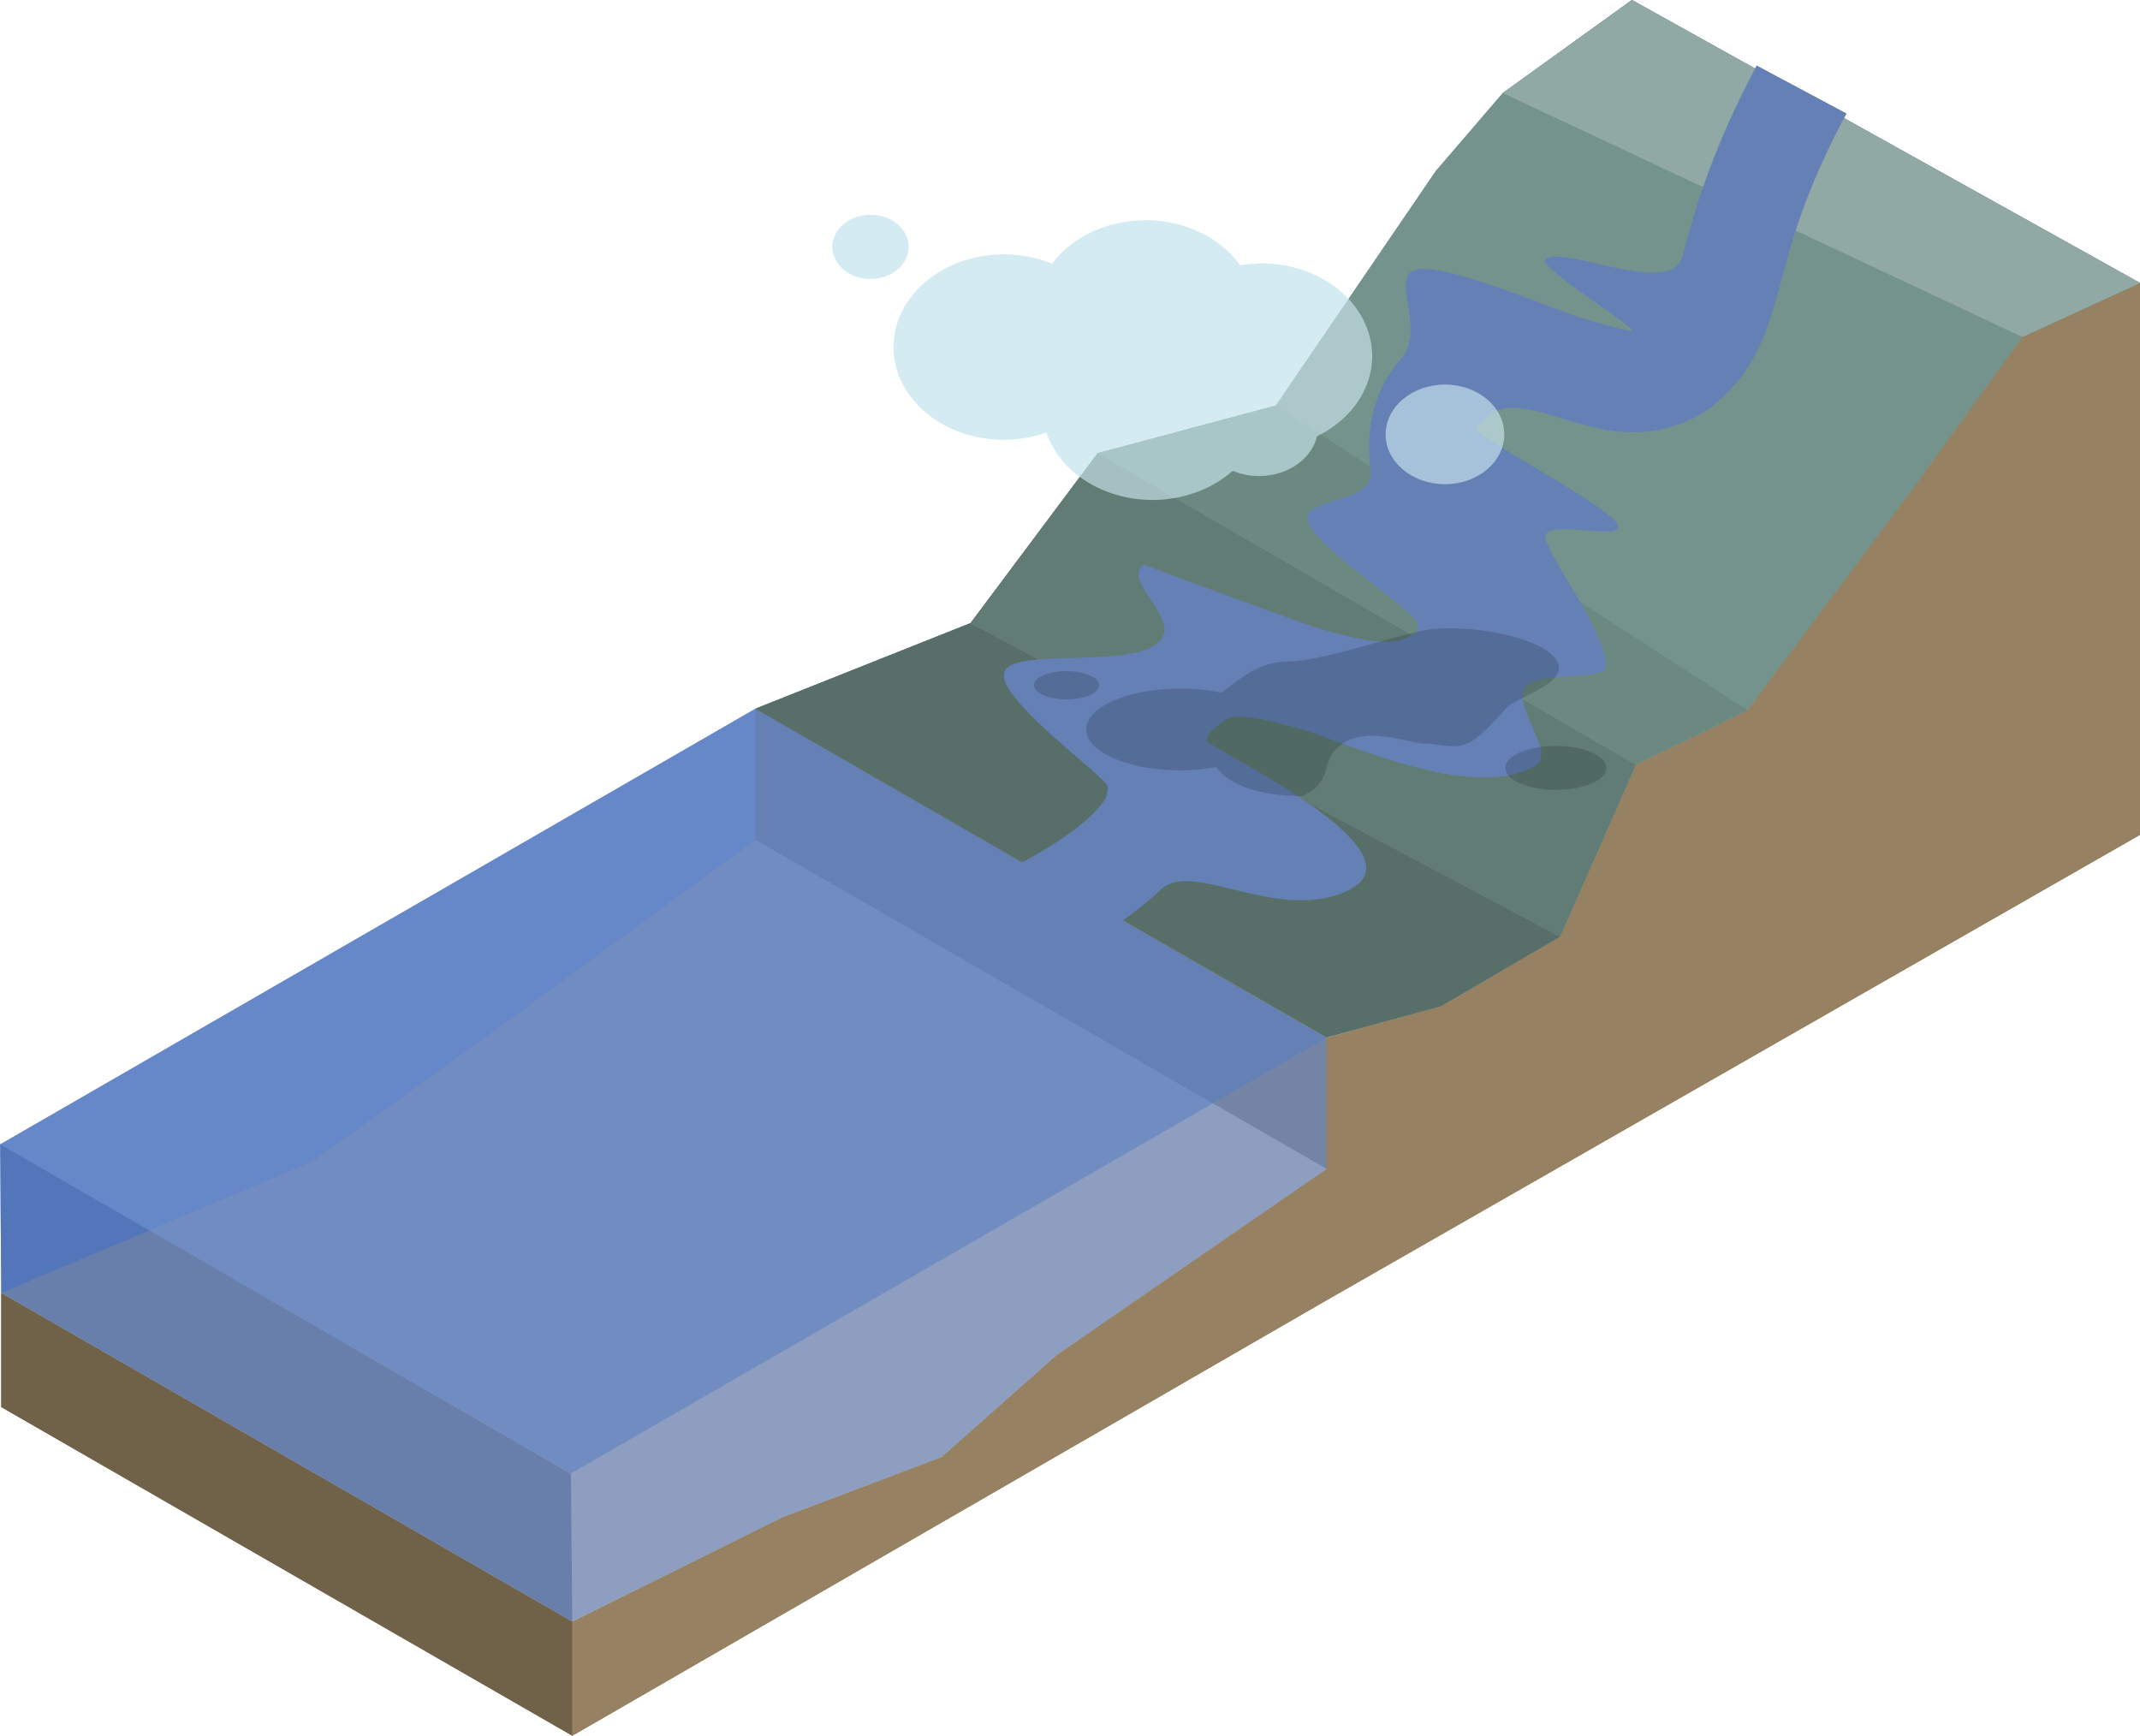 <?xml version="1.0" encoding="UTF-8" standalone="no"?>
<!-- Created with Inkscape (http://www.inkscape.org/) -->

<svg
   width="104.435mm"
   height="84.706mm"
   viewBox="0 0 394.716 320.15"
   version="1.1"
   id="svg5"
   inkscape:version="1.1.2 (0a00cf5339, 2022-02-04)"
   sodipodi:docname="straripare.svg"
   xmlns:inkscape="http://www.inkscape.org/namespaces/inkscape"
   xmlns:sodipodi="http://sodipodi.sourceforge.net/DTD/sodipodi-0.dtd"
   xmlns="http://www.w3.org/2000/svg"
   xmlns:svg="http://www.w3.org/2000/svg">
  <sodipodi:namedview
     id="namedview7"
     pagecolor="#505050"
     bordercolor="#eeeeee"
     borderopacity="1"
     inkscape:pageshadow="0"
     inkscape:pageopacity="0"
     inkscape:pagecheckerboard="0"
     inkscape:document-units="mm"
     showgrid="false"
     inkscape:zoom="1.0482005"
     inkscape:cx="342.01472"
     inkscape:cy="131.17719"
     inkscape:window-width="1920"
     inkscape:window-height="1017"
     inkscape:window-x="0"
     inkscape:window-y="0"
     inkscape:window-maximized="1"
     inkscape:current-layer="layer2"
     fit-margin-top="0"
     fit-margin-left="0"
     fit-margin-right="0"
     fit-margin-bottom="0" />
  <defs
     id="defs2" />
  <g
     inkscape:label="Layer 1"
     inkscape:groupmode="layer"
     id="layer1"
     style="display:inline"
     transform="translate(-175.213,-390.309)">
    <g
       id="g180957">
      <g
         id="g180237"
         transform="translate(-140.145,-324.94)">
        <path
           style="fill:#968263;fill-opacity:1;stroke:none;stroke-width:0.651px;stroke-linecap:butt;stroke-linejoin:miter;stroke-opacity:1"
           d="m 710.074,767.438 v 101.796 l -150.058,85.859 -139.092,80.305 v -21.076 l 38.671,-19.205 29.388,-11.121 21.156,-18.744 21.353,-15.019 28.524,-19.387 -0.025,-24.165 21.147,-5.843 21.973,-12.827 14.002,-31.715 20.581,-10.065 50.683,-68.834 z"
           id="path17469-0"
           sodipodi:nodetypes="cccccccccc" />
        <path
           style="fill:#75938d;fill-opacity:1;stroke:none;stroke-width:0.651px;stroke-linecap:butt;stroke-linejoin:miter;stroke-opacity:1"
           d="m 581.137,900.838 21.973,-12.827 14.002,-31.715 20.581,-10.065 30.643,-41.066 20.039,-27.768 21.698,-9.959 -93.707,-52.189 -23.821,17.16 -12.365,14.398 -29.505,43.242 -32.852,8.778 -23.448,31.353 -39.697,15.797 105.338,60.621 z"
           id="path17467-4"
           sodipodi:nodetypes="cccccccccccccccc" />
        <path
           style="fill:#6f6149;fill-opacity:0.925;stroke:none;stroke-width:0.651px;stroke-linecap:butt;stroke-linejoin:miter;stroke-opacity:1"
           d="M 420.924,1035.399 315.586,974.777 v -21.076 l 105.338,60.621 z"
           id="path913-6-4"
           sodipodi:nodetypes="cccc" />
        <path
           style="fill:#586e69;fill-opacity:1;stroke:none;stroke-width:1px;stroke-linecap:butt;stroke-linejoin:miter;stroke-opacity:1"
           d="m 454.678,845.977 39.697,-15.797 108.735,57.831 -21.973,12.827 -21.121,5.76 z"
           id="path45136-4" />
        <path
           style="fill:#617c75;fill-opacity:1;stroke:none;stroke-width:1px;stroke-linecap:butt;stroke-linejoin:miter;stroke-opacity:1"
           d="m 494.375,830.18 23.448,-31.353 99.289,57.469 -14.002,31.715 z"
           id="path58389-4" />
        <path
           style="fill:#6b8981;fill-opacity:1;stroke:none;stroke-width:1px;stroke-linecap:butt;stroke-linejoin:miter;stroke-opacity:1"
           d="m 517.823,798.827 99.289,57.469 20.581,-10.065 -87.018,-56.182 z"
           id="path74952-7" />
        <path
           style="fill:#91a9a4;fill-opacity:1;stroke:none;stroke-width:1px;stroke-linecap:butt;stroke-linejoin:miter;stroke-opacity:1"
           d="m 616.367,715.249 -23.821,17.16 95.83,44.988 21.698,-9.959 z"
           id="path84576-6" />
        <path
           style="fill:#6f6148;fill-opacity:0.925;stroke:none;stroke-width:1px;stroke-linecap:butt;stroke-linejoin:miter;stroke-opacity:1"
           d="m 560.016,930.846 -105.312,-60.704 -0.025,-24.165 105.312,60.704 0.025,24.165"
           id="path95729-1-3"
           sodipodi:nodetypes="ccccc" />
        <path
           style="fill:#c1b5a2;fill-opacity:1;stroke:none;stroke-width:1px;stroke-linecap:butt;stroke-linejoin:miter;stroke-opacity:1"
           d="m 454.704,870.142 105.312,60.704 -49.876,34.406 -21.156,18.744 -29.388,11.121 -38.671,19.205 -105.338,-60.621 57.455,-24.24 33.85,-24.327 z"
           id="path102139-1" />
        <path
           style="opacity:0.678;fill:#7593ce;fill-opacity:1;stroke:none;stroke-width:1px;stroke-linecap:butt;stroke-linejoin:miter;stroke-opacity:1"
           d="m 560.016,906.598 -139.345,80.451 0.253,27.273 38.671,-19.205 29.388,-11.121 21.156,-18.744 49.876,-34.406 v -24.248"
           id="path4323-7"
           sodipodi:nodetypes="cccccccc" />
        <path
           style="opacity:0.678;fill:#3f66b1;fill-opacity:1;stroke:none;stroke-width:1px;stroke-linecap:butt;stroke-linejoin:miter;stroke-opacity:1"
           d="m 315.586,953.701 105.338,60.621 -0.253,-27.273 -105.287,-60.788 z"
           id="path4457-5"
           sodipodi:nodetypes="ccccc" />
        <path
           style="opacity:0.849;fill:#6385c7;fill-opacity:1;stroke:none;stroke-width:1px;stroke-linecap:butt;stroke-linejoin:miter;stroke-opacity:1"
           d="m 454.678,845.977 -139.32,80.368 105.313,60.704 139.32,-80.368 z"
           id="path4525-8-9"
           sodipodi:nodetypes="ccccc" />
        <path
           style="fill:#000000;fill-opacity:0;stroke:#6480b5;stroke-width:18.765;stroke-linecap:butt;stroke-linejoin:miter;stroke-miterlimit:4;stroke-dasharray:none;stroke-opacity:1"
           d="m 647.642,731.775 c -16.206,30.339 -11.02,41.355 -21.517,50.428 -13.638,11.788 -29.644,-12.017 -45.511,5.689 -13.038,14.549 16.681,41.551 0.563,52.162 -14.94,9.835 -33.694,-9.087 -46.488,1.199 -17.984,14.458 15.326,22.739 -37.195,46.713"
           id="path4837-6"
           sodipodi:nodetypes="cssssc" />
      </g>
      <path
         id="path180376"
         style="display:inline;opacity:0.828;fill:#cde9f1;fill-opacity:0.759;stroke:none;stroke-width:14.054;stroke-miterlimit:4;stroke-dasharray:none;stroke-opacity:1"
         d="m 386.475,430.93 a 20.354,17.094 0 0 0 -17.228,8.013 20.354,17.094 0 0 0 -8.886,-1.72 20.354,17.094 0 0 0 -20.353,17.093 20.354,17.094 0 0 0 20.353,17.094 20.354,17.094 0 0 0 7.83,-1.349 20.354,17.094 0 0 0 19.57,12.433 20.354,17.094 0 0 0 14.772,-5.386 10.941,9.188 0 0 0 4.866,0.977 10.941,9.188 0 0 0 10.691,-7.35 20.354,17.094 0 0 0 10.162,-14.752 20.354,17.094 0 0 0 -20.355,-17.094 20.354,17.094 0 0 0 -3.955,0.367 20.354,17.094 0 0 0 -17.466,-8.327 z" />
      <ellipse
         style="display:inline;opacity:0.828;fill:#cde9f1;fill-opacity:0.759;stroke:none;stroke-width:7.554;stroke-miterlimit:4;stroke-dasharray:none;stroke-opacity:1"
         id="ellipse180378"
         cx="441.676"
         cy="470.4"
         rx="10.941"
         ry="9.188" />
      <ellipse
         style="display:inline;opacity:0.828;fill:#cde9f1;fill-opacity:0.759;stroke:none;stroke-width:4.858;stroke-miterlimit:4;stroke-dasharray:none;stroke-opacity:1"
         id="ellipse180380"
         cx="335.755"
         cy="435.832"
         rx="7.036"
         ry="5.909" />
      <path
         id="path180382"
         style="display:inline;opacity:0.227;fill:#040c0e;fill-opacity:0.759;stroke:none;stroke-width:8.607;stroke-miterlimit:4;stroke-dasharray:none;stroke-opacity:1"
         d="m 413.017,512.161 c -5.965,0.002 -9.398,3.568 -12.567,5.762 -2.359,-0.498 -4.948,-0.757 -7.571,-0.757 -9.577,1.6e-4 -17.341,3.369 -17.341,7.525 -3.7e-4,4.156 7.763,7.525 17.341,7.525 2.292,-0.005 4.56,-0.207 6.671,-0.594 2.114,3.237 8.085,5.341 15.838,5.343 6.483,-3.099 2.497,-6.379 7.64,-9.782 5.142,-3.404 13.944,0.796 15.577,0.042 1.287,0.28 3.541,0.558 4.981,0.561 4.42,-0.005 8.615,-6.866 10.477,-7.866 3.329,-1.909 8.642,-3.815 8.658,-6.494 3.7e-4,-4.156 -10.631,-7.362 -20.209,-7.362 -1.133,0.006 -3.369,0.162 -3.369,0.162 -5.137,0.651 -20.025,5.938 -26.126,5.937 z"
         sodipodi:nodetypes="cccscccsccccccc" />
      <ellipse
         style="display:inline;opacity:0.227;fill:#040c0e;fill-opacity:0.759;stroke:none;stroke-width:4.626;stroke-miterlimit:4;stroke-dasharray:none;stroke-opacity:1"
         id="ellipse180384"
         cx="462.16"
         cy="531.771"
         rx="9.321"
         ry="4.045" />
      <ellipse
         style="display:inline;opacity:0.227;fill:#040c0e;fill-opacity:0.759;stroke:none;stroke-width:2.975;stroke-miterlimit:4;stroke-dasharray:none;stroke-opacity:1"
         id="ellipse180386"
         cx="371.916"
         cy="516.553"
         rx="5.995"
         ry="2.601" />
    </g>
  </g>
  <g
     inkscape:groupmode="layer"
     id="layer2"
     inkscape:label="Layer 2"
     style="display:inline"
     transform="translate(-175.213,-390.309)">
    <g
       id="g179950"
       transform="translate(-690.585,-85.081)">
      <g
         id="g158152">
        <path
           style="fill:#968263;fill-opacity:1;stroke:none;stroke-width:0.651px;stroke-linecap:butt;stroke-linejoin:miter;stroke-opacity:1"
           d="m 1260.514,527.579 v 101.796 l -150.058,85.859 -139.092,80.305 v -21.076 l 38.671,-19.205 29.389,-11.121 21.156,-18.744 21.353,-15.019 28.524,-19.387 -0.025,-24.165 21.147,-5.843 21.973,-12.827 14.002,-31.715 20.581,-10.065 50.683,-68.834 z"
           id="path17469-0-9"
           sodipodi:nodetypes="cccccccccc" />
        <path
           style="fill:#6f6149;fill-opacity:0.925;stroke:none;stroke-width:0.651px;stroke-linecap:butt;stroke-linejoin:miter;stroke-opacity:1"
           d="M 971.364,795.54 866.026,734.918 v -21.076 l 105.338,60.621 z"
           id="path913-6-4-5"
           sodipodi:nodetypes="cccc" />
        <g
           id="g158136"
           transform="translate(4e-4)">
          <path
             style="fill:#75938d;fill-opacity:1;stroke:none;stroke-width:0.651px;stroke-linecap:butt;stroke-linejoin:miter;stroke-opacity:1"
             d="m 1131.577,660.98 21.973,-12.827 14.002,-31.715 20.581,-10.065 30.643,-41.066 20.039,-27.768 21.698,-9.959 -93.707,-52.189 -23.821,17.16 -12.365,14.398 -29.505,43.242 -32.852,8.778 -23.448,31.353 -39.697,15.797 105.338,60.621 z"
             id="path17467-4-7"
             sodipodi:nodetypes="cccccccccccccccc" />
          <path
             style="fill:#586e69;fill-opacity:1;stroke:none;stroke-width:1px;stroke-linecap:butt;stroke-linejoin:miter;stroke-opacity:1"
             d="m 1005.118,606.118 39.697,-15.797 108.735,57.831 -21.973,12.827 -21.121,5.76 z"
             id="path45136-4-3" />
          <path
             style="fill:#617c75;fill-opacity:1;stroke:none;stroke-width:1px;stroke-linecap:butt;stroke-linejoin:miter;stroke-opacity:1"
             d="m 1044.815,590.321 23.448,-31.353 99.289,57.469 -14.002,31.715 z"
             id="path58389-4-8" />
          <path
             style="fill:#6b8981;fill-opacity:1;stroke:none;stroke-width:1px;stroke-linecap:butt;stroke-linejoin:miter;stroke-opacity:1"
             d="m 1068.263,558.968 99.289,57.469 20.581,-10.065 -87.018,-56.182 z"
             id="path74952-7-8" />
          <path
             style="fill:#91a9a4;fill-opacity:1;stroke:none;stroke-width:1px;stroke-linecap:butt;stroke-linejoin:miter;stroke-opacity:1"
             d="m 1166.806,475.39 -23.821,17.16 95.831,44.988 21.698,-9.959 z"
             id="path84576-6-3" />
          <path
             style="fill:#6f6148;fill-opacity:0.925;stroke:none;stroke-width:1px;stroke-linecap:butt;stroke-linejoin:miter;stroke-opacity:1"
             d="m 1110.456,690.987 -105.312,-60.704 -0.025,-24.165 105.312,60.704 0.025,24.165"
             id="path95729-1-3-1"
             sodipodi:nodetypes="ccccc" />
          <path
             style="fill:#c1b5a2;fill-opacity:1;stroke:none;stroke-width:1px;stroke-linecap:butt;stroke-linejoin:miter;stroke-opacity:1"
             d="m 1005.143,630.283 105.312,60.704 -49.876,34.406 -21.156,18.744 -29.389,11.121 -38.671,19.205 -105.338,-60.621 57.455,-24.24 33.85,-24.327 z"
             id="path102139-1-8" />
          <path
             style="opacity:0.678;fill:#7593ce;fill-opacity:1;stroke:none;stroke-width:1px;stroke-linecap:butt;stroke-linejoin:miter;stroke-opacity:1"
             d="m 1110.456,666.739 -139.345,80.451 0.253,27.273 38.671,-19.205 29.389,-11.121 21.156,-18.744 49.876,-34.406 v -24.248"
             id="path4323-7-9"
             sodipodi:nodetypes="cccccccc" />
          <path
             style="opacity:0.678;fill:#3f66b1;fill-opacity:1;stroke:none;stroke-width:1px;stroke-linecap:butt;stroke-linejoin:miter;stroke-opacity:1"
             d="m 866.026,713.842 105.338,60.621 -0.253,-27.273 -105.287,-60.788 z"
             id="path4457-5-6"
             sodipodi:nodetypes="ccccc" />
          <path
             style="opacity:0.849;fill:#6385c7;fill-opacity:1;stroke:none;stroke-width:1px;stroke-linecap:butt;stroke-linejoin:miter;stroke-opacity:1"
             d="m 1005.118,606.118 -139.32,80.368 105.313,60.704 139.32,-80.368 z"
             id="path4525-8-9-4"
             sodipodi:nodetypes="ccccc" />
          <g
             id="path4837-6-3">
            <path
               style="color:#000000;fill:#000000;fill-opacity:0;stroke-width:18.765;-inkscape-stroke:none"
               d="m 1198.082,491.916 c -16.206,30.339 -11.02,41.355 -21.517,50.428 -13.638,11.788 -29.644,-12.017 -45.511,5.689 -13.038,14.549 16.681,41.551 0.563,52.162 -14.94,9.835 -33.694,-9.087 -46.488,1.199 -17.984,14.458 15.326,22.739 -37.195,46.713"
               id="path181677" />
            <path
               style="color:#000000;fill:#6480b5;-inkscape-stroke:none"
               d="m 1189.805,487.496 c -8.521,15.953 -11.647,27.514 -13.69,35.199 -2.043,7.686 -22.055,-2.255 -25.303,0.553 -1.54,1.331 17.836,13.274 15.877,13.115 -1.958,-0.159 -5.255,-1.175 -9.395,-2.395 -4.14,-1.219 -23.62,-9.625 -29.723,-8.941 -6.102,0.684 1.681,10.955 -3.506,16.744 -5.404,6.031 -6.374,14.104 -5.439,20.43 0.935,6.326 -13.382,4.732 -11.509,9.629 1.873,4.897 19.861,16.326 20.021,18.479 0.16,2.152 0.715,1.129 -0.682,2.049 -3.656,2.407 -8.286,1.425 -16.43,-0.787 -4.072,-1.106 -33.326,-12.077 -33.326,-12.077 -4.169,3.26 7.714,10.434 2.549,14.587 -5.939,4.775 -27.927,0.452 -28.301,5.703 -0.374,5.251 19.282,19.213 19.174,20.739 -0.108,1.525 0.021,2.292 -3.256,5.445 -3.276,3.154 -10.226,7.852 -22.83,13.605 l 7.793,17.07 c 13.657,-6.234 22.239,-11.563 28.051,-17.156 5.811,-5.594 21.042,5.959 34.006,0.402 16.681,-7.15 -25.492,-26.684 -25.412,-27.801 0.08,-1.117 -0.52,-0.927 2.533,-3.381 1.232,-0.99 1.958,-1.189 4.252,-1.084 2.294,0.105 5.764,0.947 9.848,2.057 8.167,2.218 32.863,14.15 44.147,6.722 3.331,-2.193 -4.582,-11.022 -2.145,-14.26 2.437,-3.238 15.224,-0.884 14.988,-4.059 -0.472,-6.349 -9.18,-17.825 -11.092,-22.824 -1.912,-4.998 13.712,0.273 13.245,-2.887 -0.467,-3.161 -27.325,-16.833 -26.21,-18.076 2.746,-3.064 4.158,-3.438 5.945,-3.639 1.788,-0.2 4.458,0.267 8.008,1.312 3.55,1.045 7.806,2.664 13.18,3.1 5.374,0.436 12.249,-1.063 17.527,-5.625 7.248,-6.265 9.509,-14.252 11.549,-21.928 2.04,-7.675 4.423,-16.793 12.107,-31.18 z"
               id="path181679"
               sodipodi:nodetypes="cssssssssssssssscccsscsssssssssssssscc" />
          </g>
        </g>
      </g>
      <g
         id="g151741-5-0"
         transform="matrix(0.635,0,0,0.635,692.767,331.749)"
         style="opacity:0.828;fill:#cde9f1;fill-opacity:0.759">
        <g
           id="g190916">
          <path
             id="path93689-7-4"
             style="fill:#cde9f1;fill-opacity:0.759;stroke:none;stroke-width:22.135;stroke-miterlimit:4;stroke-dasharray:none;stroke-opacity:1"
             d="m 605.26,290.213 a 32.058,26.923 0 0 0 -27.135,12.621 32.058,26.923 0 0 0 -13.996,-2.709 32.058,26.923 0 0 0 -32.057,26.922 32.058,26.923 0 0 0 32.057,26.924 32.058,26.923 0 0 0 12.332,-2.125 32.058,26.923 0 0 0 30.822,19.582 32.058,26.923 0 0 0 23.266,-8.482 17.232,14.471 0 0 0 7.664,1.539 17.232,14.471 0 0 0 16.838,-11.576 32.058,26.923 0 0 0 16.006,-23.234 32.058,26.923 0 0 0 -32.059,-26.924 32.058,26.923 0 0 0 -6.229,0.578 32.058,26.923 0 0 0 -27.51,-13.115 z" />
          <ellipse
             style="fill:#cde9f1;fill-opacity:0.759;stroke:none;stroke-width:11.898;stroke-miterlimit:4;stroke-dasharray:none;stroke-opacity:1"
             id="path93689-5-5-9-4-8"
             cx="692.202"
             cy="352.379"
             rx="17.232"
             ry="14.471" />
          <ellipse
             style="fill:#cde9f1;fill-opacity:0.759;stroke:none;stroke-width:7.652;stroke-miterlimit:4;stroke-dasharray:none;stroke-opacity:1"
             id="path93689-5-5-8-1-8"
             cx="525.376"
             cy="297.934"
             rx="11.082"
             ry="9.307" />
        </g>
      </g>
      <g
         id="g151741-4-2-3"
         transform="matrix(0.541,0,0,0.28,778.299,518.359)"
         style="fill:#cde9f1;fill-opacity:0.759">
        <path
           id="path93689-8-1-3"
           style="opacity:0.227;fill:#040c0e;fill-opacity:0.759;stroke:none;stroke-width:22.135;stroke-miterlimit:4;stroke-dasharray:none;stroke-opacity:1"
           d="m 601.356,282.221 c -11.028,0.007 -17.373,12.767 -23.231,20.613 -4.361,-1.78 -9.147,-2.707 -13.996,-2.709 -17.704,5.9e-4 -32.056,12.054 -32.057,26.922 -6.8e-4,14.869 14.352,26.923 32.057,26.924 4.238,-0.017 8.429,-0.739 12.332,-2.125 3.907,11.579 14.947,19.108 29.278,19.115 11.985,-11.087 4.617,-22.822 14.123,-34.999 9.506,-12.177 25.777,2.847 28.795,0.15 2.379,1.003 6.547,1.997 9.209,2.006 8.171,-0.018 15.925,-24.565 19.369,-28.143 6.154,-6.83 15.976,-13.649 16.006,-23.234 6.8e-4,-14.87 -19.653,-26.34 -37.358,-26.34 -2.094,0.021 -6.229,0.578 -6.229,0.578 -9.497,2.33 -37.018,21.245 -48.297,21.241 z"
           sodipodi:nodetypes="cccscccsccccccc" />
        <ellipse
           style="opacity:0.227;fill:#040c0e;fill-opacity:0.759;stroke:none;stroke-width:11.898;stroke-miterlimit:4;stroke-dasharray:none;stroke-opacity:1"
           id="path93689-5-5-9-1-7-8"
           cx="692.202"
           cy="352.379"
           rx="17.232"
           ry="14.471" />
        <ellipse
           style="opacity:0.227;fill:#040c0e;fill-opacity:0.759;stroke:none;stroke-width:7.652;stroke-miterlimit:4;stroke-dasharray:none;stroke-opacity:1"
           id="path93689-5-5-8-0-8-6"
           cx="525.376"
           cy="297.934"
           rx="11.082"
           ry="9.307" />
      </g>
    </g>
  </g>
</svg>
